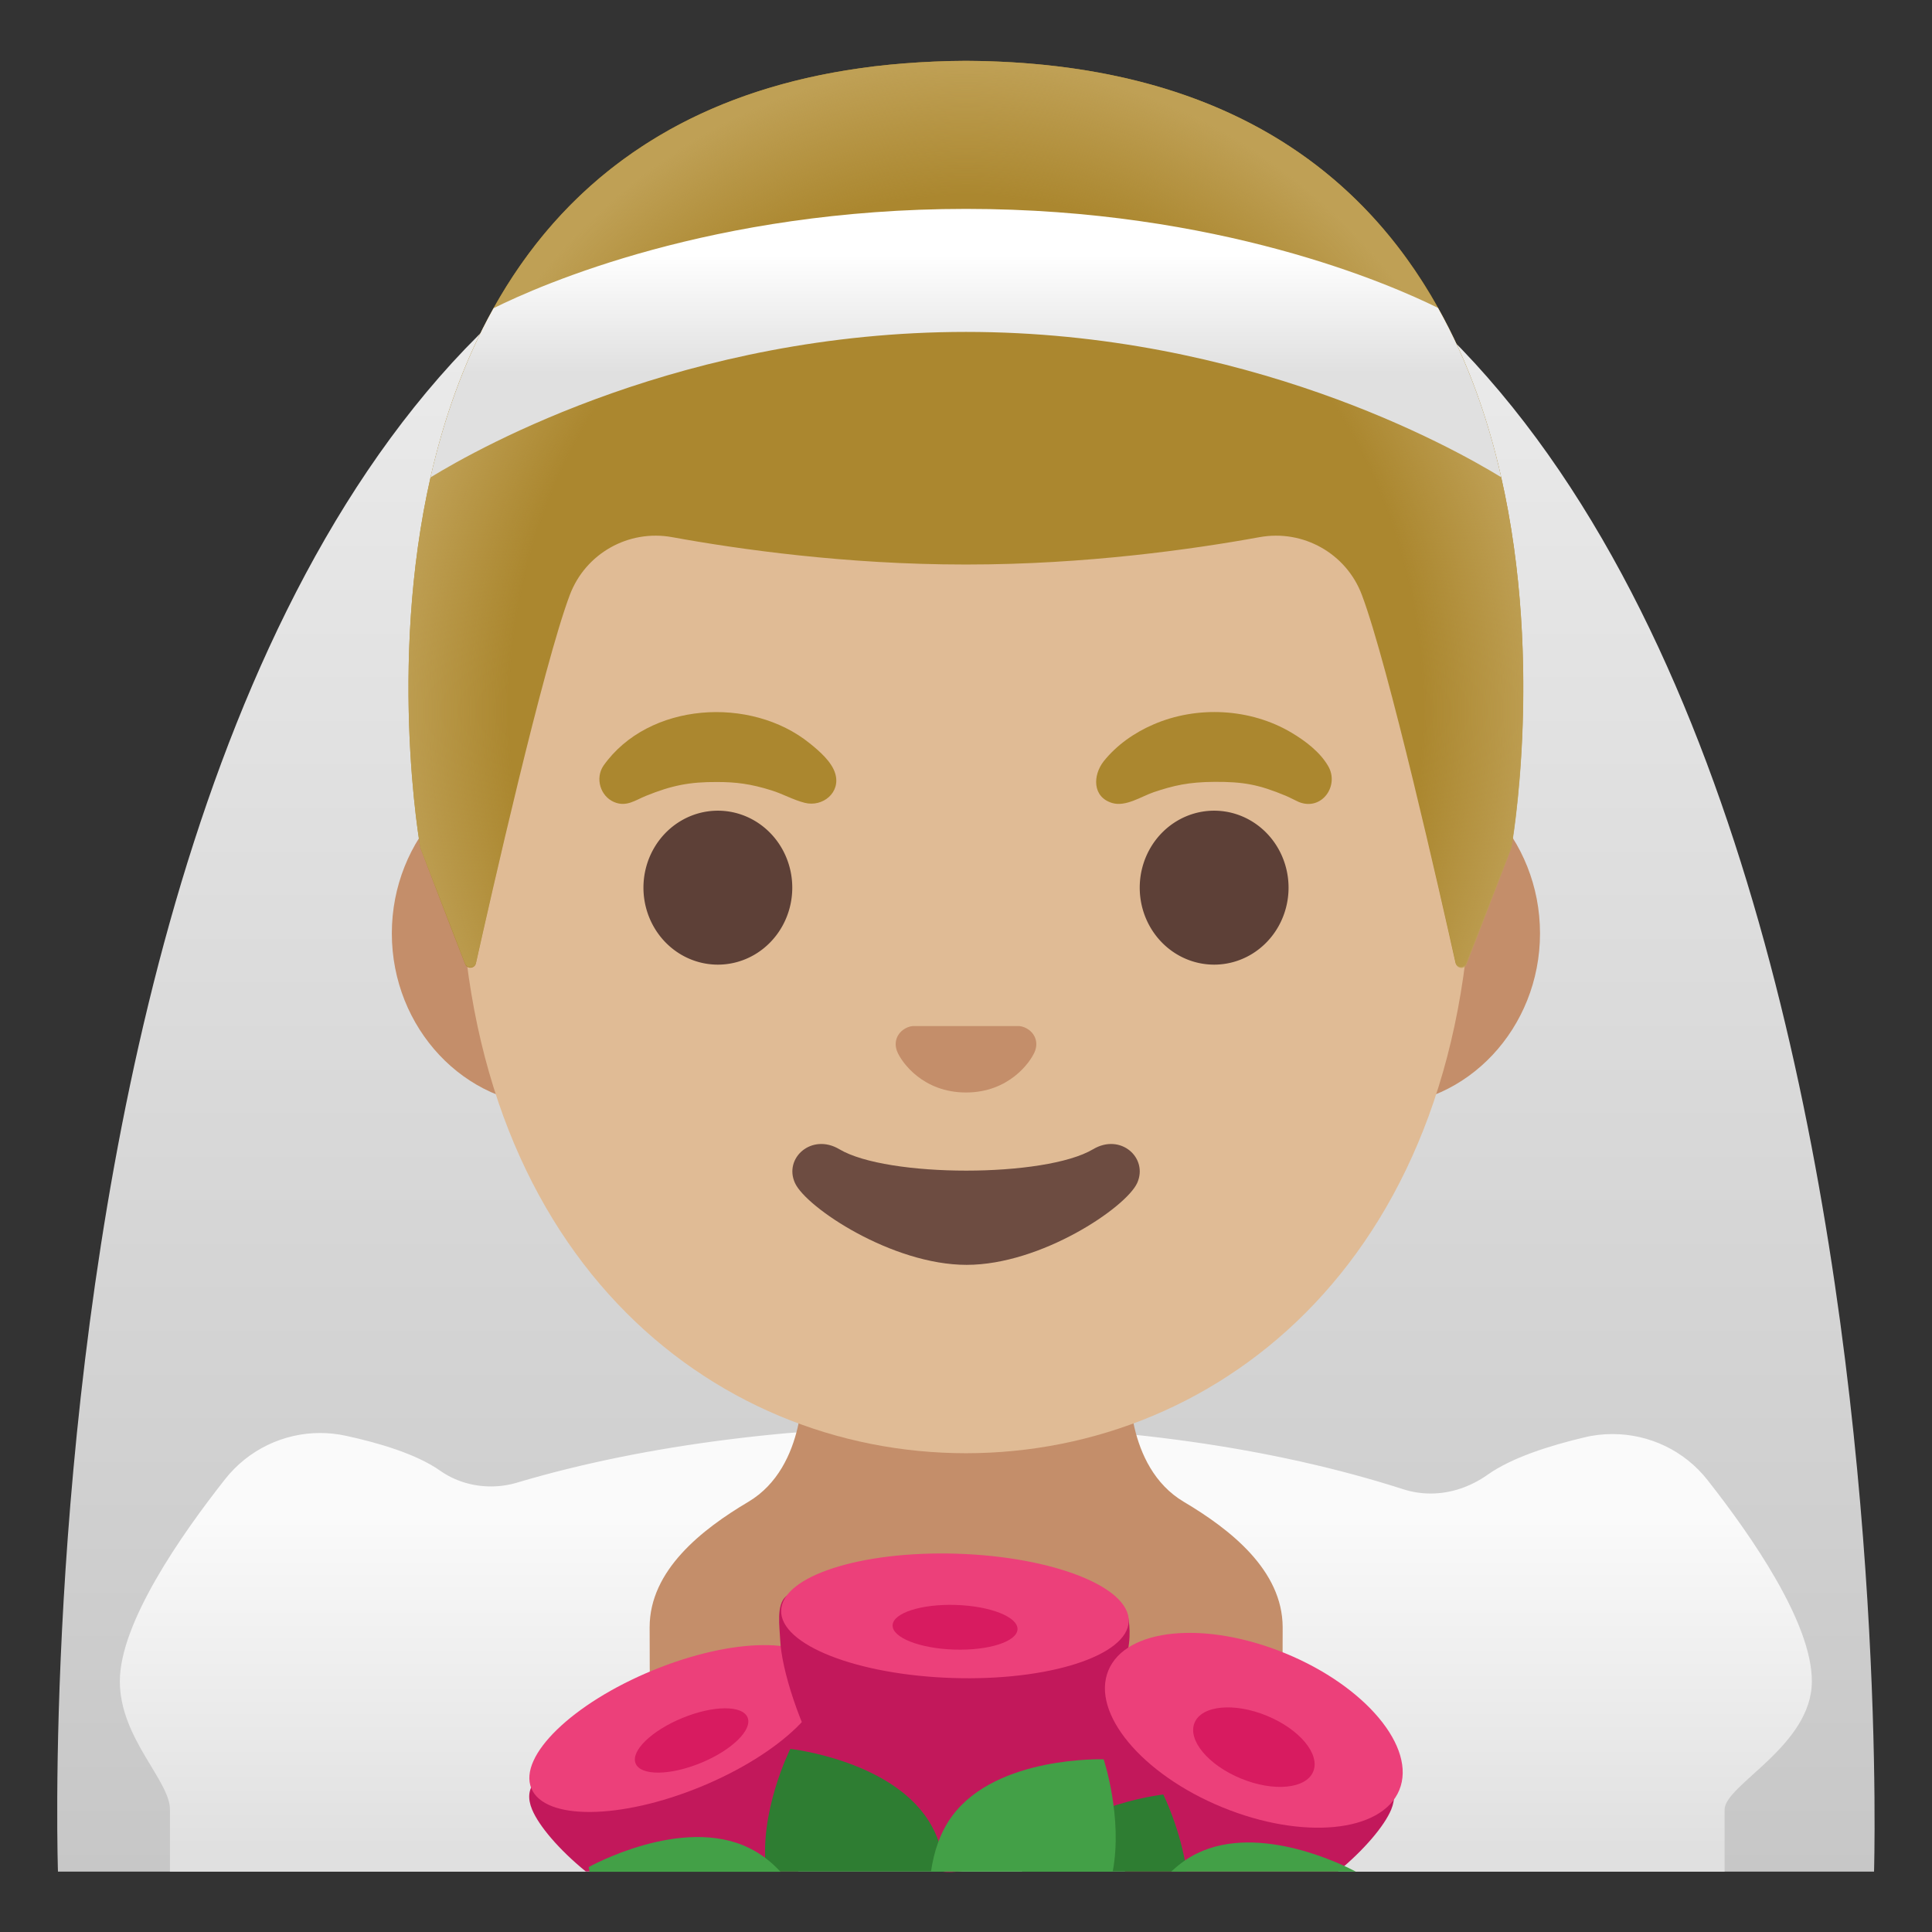 <svg viewBox="0 0 128 128" xmlns="http://www.w3.org/2000/svg">
  <rect x="0" y="0" width="128" height="128" fill="#333333" stroke="none"/>
  <defs>
    <linearGradient id="veil_1_" gradientTransform="matrix(1 0 0 -1 0 0)" gradientUnits="userSpaceOnUse" x1="63.993" x2="63.993" y1="-11.642" y2="-153.177">
      <stop offset="0" stop-color="#EEEEEE"/>
      <stop offset="1" stop-color="#BDBDBD"/>
    </linearGradient>
    <linearGradient id="outfit_1_" gradientTransform="matrix(1 0 0 -1 0 0)" gradientUnits="userSpaceOnUse" x1="63.998" x2="63.998" y1="-94.603" y2="-128.149">
      <stop offset="0.178" stop-color="#FAFAFA"/>
      <stop offset="0.828" stop-color="#E0E0E0"/>
    </linearGradient>
    <radialGradient id="hairHighlights_1_" cx="63.994" cy="-41.746" gradientTransform="matrix(1 0 0 -1.128 0 0)" gradientUnits="userSpaceOnUse" r="38.092">
      <stop offset="0.794" stop-color="#BFA055" stop-opacity="0"/>
      <stop offset="1" stop-color="#BFA055"/>
    </radialGradient>
    <linearGradient id="SVGID_1_" gradientTransform="matrix(1 0 0 -1 0 0)" gradientUnits="userSpaceOnUse" x1="63.99" x2="63.99" y1="-14.201" y2="-24.685">
      <stop offset="0.253" stop-color="#FFFFFF"/>
      <stop offset="1" stop-color="#E0E0E0"/>
    </linearGradient>
  </defs>
  <path id="veil" d="M63.79,9 C-0.15,9 3.84,124 3.84,124 L5.35,124 L6.85,124 L121.16,124 L122.66,124 L124.16,124 C124.16,124 127.74,9 63.79,9 Z" fill="url(#veil_1_)"/>
  <path id="outfit" d="M113.13,98.06 C111.59,96.1 109.26,95.01 106.83,95.01 C106.21,95.01 105.58,95.08 104.97,95.23 C102.69,95.77 100.15,96.57 98.55,97.71 C97.43,98.5 96.12,98.95 94.79,98.95 C94.18,98.95 93.58,98.86 92.98,98.67 C84.29,95.87 73.87,94.45 63.42,94.45 C63.41,94.45 63.4,94.45 63.4,94.45 L63.4,94.45 C63.37,94.45 63.33,94.45 63.29,94.45 C53.09,94.46 42.87,95.66 34.25,98.23 C33.68,98.4 33.1,98.48 32.52,98.48 C31.33,98.48 30.14,98.13 29.15,97.43 C27.6,96.34 25.12,95.6 22.9,95.12 C22.34,95 21.77,94.94 21.21,94.94 C18.79,94.94 16.46,96.04 14.92,97.99 C11.97,101.73 7.94,107.53 7.94,111.39 C7.94,115.16 11.26,117.96 11.26,119.89 L11.26,124 L12.76,124 L14.26,124 L111.26,124 L112.76,124 L114.26,124 L114.26,119.89 C114.26,118.25 120.04,115.67 120.04,111.39 C120.05,107.55 116.08,101.81 113.13,98.06 Z" fill="url(#outfit_1_)"/>
  <path d="M78.43,99.5 C74.5,97.17 74.84,91.42 74.84,91.42 C74.32,89.75 71.9,90.08 70.15,90.08 L64,90.08 L64,90.08 L57.86,90.08 C56.11,90.08 53.69,89.75 53.17,91.42 C53.17,91.42 53.5,97.17 49.58,99.5 C46.51,101.32 43.04,104.03 43.04,107.81 C43.04,113.19 43.08,110.58 43.14,111.48 C43.19,112.21 53.6,112.49 64.01,112.41 C64.01,112.41 64.01,112.41 64.01,112.41 C74.42,112.49 84.83,112.21 84.88,111.48 C84.94,110.58 84.98,113.19 84.98,107.81 C84.97,104.03 81.5,101.32 78.43,99.5 Z" fill="#C48E6A"/>
  <path d="M54.51,111.97 C53.3,109.02 49.57,112.21 44.25,114.39 C38.93,116.58 34.03,116.93 35.25,119.88 C35.7,120.97 37.04,122.55 38.81,123.99 L52.88,123.99 C55.15,120.09 55.4,114.13 54.51,111.97 Z" fill="#C2185B"/>
  <path d="M54.478,110.561 C55.353,112.691 51.747,116.191 46.424,118.378 C41.101,120.564 36.076,120.61 35.201,118.48 C34.325,116.35 37.931,112.85 43.255,110.663 C48.578,108.476 53.602,108.43 54.478,110.561 Z" fill="#EC407A"/>
  <path d="M49.529,113.787 C49.867,114.609 48.48,115.958 46.432,116.8 C44.383,117.641 42.449,117.657 42.111,116.834 C41.773,116.012 43.16,114.663 45.208,113.821 C47.257,112.98 49.191,112.964 49.529,113.787 Z" fill="#D81B60"/>
  <path d="M74.72,109.38 C74.99,108.03 74.72,107.05 74.72,107.05 C73.18,105.05 68.27,105.11 63.27,104.95 C58.58,104.8 53.9,104.21 52.07,105.77 C51.42,106.32 51.65,107.76 51.69,108.65 C51.87,112.51 56.21,123.42 62.41,123.99 L63.45,123.99 C71.75,123.32 73.96,113.09 74.72,109.38 Z" fill="#C2185B"/>
  <path d="M63.44,124 L62.4,124 C62.51,124.01 62.62,124.03 62.73,124.03 C62.97,124.04 63.21,124.02 63.44,124 Z" fill="#C2185B"/>
  <path d="M63.396,102.937 C69.755,103.136 74.852,105.141 74.781,107.416 C74.71,109.69 69.497,111.372 63.138,111.173 C56.779,110.974 51.681,108.969 51.752,106.695 C51.824,104.42 57.037,102.738 63.396,102.937 Z" fill="#EC407A"/>
  <path d="M63.321,106.331 C65.607,106.403 67.438,107.123 67.413,107.94 C67.387,108.757 65.514,109.361 63.229,109.29 C60.943,109.218 59.111,108.498 59.137,107.681 C59.163,106.864 61.036,106.26 63.321,106.331 Z" fill="#D81B60"/>
  <path d="M92.17,119.89 C93.38,116.94 88.49,116.58 83.17,114.4 C77.85,112.22 74.12,109.02 72.91,111.98 C72.02,114.14 72.27,120.1 74.55,124.01 L88.62,124.01 C90.39,122.55 91.72,120.97 92.17,119.89 Z" fill="#C2185B"/>
  <path d="M85.162,109.54 C90.485,111.727 93.863,115.781 92.707,118.596 C91.55,121.411 86.298,121.92 80.974,119.734 C75.651,117.547 72.273,113.492 73.43,110.677 C74.586,107.862 79.839,107.353 85.162,109.54 Z" fill="#EC407A"/>
  <path d="M83.929,113.672 C86.1,114.564 87.477,116.219 87.005,117.368 C86.533,118.518 84.39,118.726 82.219,117.834 C80.048,116.942 78.67,115.287 79.142,114.138 C79.615,112.989 81.758,112.78 83.929,113.672 Z" fill="#D81B60"/>
  <path d="M61.74,121 C59.37,116.64 52.36,115.87 52.36,115.87 C52.36,115.87 50.24,120.08 50.77,124 L62.58,124 C62.5,122.96 62.26,121.93 61.74,121 Z" fill="#2E7D32"/>
  <path d="M49.62,122.43 C45.16,120.25 39,123.7 39,123.7 C39,123.7 39.02,123.81 39.06,124.01 L51.71,124.01 C51.12,123.37 50.43,122.82 49.62,122.43 Z" fill="#43A047"/>
  <path d="M77.07,118.89 C77.07,118.89 70.08,119.66 67.7,124 L78.62,124 C78.23,121.21 77.07,118.89 77.07,118.89 Z" fill="#2E7D32"/>
  <path d="M73.12,116.56 C73.12,116.56 66.07,116.31 63.1,120.29 C62.28,121.39 61.87,122.69 61.68,124 L73.72,124 C74.4,120.41 73.12,116.56 73.12,116.56 Z" fill="#43A047"/>
  <path d="M79.29,122.8 C78.65,123.11 78.1,123.53 77.59,124 L89.83,124 C89.12,123.62 83.46,120.75 79.29,122.8 Z" fill="#43A047"/>
  <path d="M91.33,50.43 L36.67,50.43 C30.78,50.43 25.96,55.57 25.96,61.84 C25.96,68.11 30.78,73.25 36.67,73.25 L91.32,73.25 C97.21,73.25 102.03,68.11 102.03,61.84 C102.03,55.57 97.22,50.43 91.33,50.43 Z" fill="#C48E6A"/>
  <path d="M64,11.07 L64,11.07 L64,11.07 C46.6,11.07 30.48,29.68 30.48,56.47 C30.48,83.11 47.09,96.28 64,96.28 C80.91,96.28 97.52,83.1 97.52,56.46 C97.52,29.68 81.4,11.07 64,11.07 Z" fill="#E0BB95"/>
  <path d="M39.98,50.73 C42.97,46.5 49.76,46.1 53.65,49.25 C54.27,49.75 55.09,50.45 55.33,51.23 C55.73,52.5 54.51,53.49 53.32,53.19 C52.56,53 51.85,52.59 51.1,52.36 C49.73,51.93 48.74,51.81 47.51,51.81 C45.69,51.8 44.52,52.03 42.79,52.73 C42.08,53.02 41.5,53.48 40.69,53.14 C39.77,52.75 39.42,51.56 39.98,50.73 Z" fill="#AB872F"/>
  <path d="M86.04,53.13 C85.75,53 85.47,52.84 85.18,52.72 C83.4,51.98 82.39,51.79 80.46,51.8 C78.76,51.81 77.75,52.04 76.42,52.49 C75.61,52.77 74.58,53.47 73.68,53.2 C72.36,52.8 72.4,51.36 73.12,50.44 C73.98,49.36 75.16,48.54 76.41,48 C79.31,46.74 82.85,46.92 85.58,48.55 C86.47,49.08 87.44,49.81 87.98,50.73 C88.77,52.03 87.58,53.76 86.04,53.13 Z" fill="#AB872F"/>
  <path d="M52.49,58.81 A4.93 5.1 0 1 1 42.63,58.81 A4.93 5.1 0 1 1 52.49,58.81 Z" fill="#5D4037"/>
  <path d="M85.37,58.81 A4.93 5.1 0 1 1 75.51,58.81 A4.93 5.1 0 1 1 85.37,58.81 Z" fill="#5D4037"/>
  <path id="mouth_2_" d="M72.42,76.14 C69.24,78.03 58.79,78.03 55.61,76.14 C53.78,75.05 51.91,76.72 52.67,78.38 C53.42,80.01 59.11,83.8 64.04,83.8 C68.97,83.8 74.59,80.01 75.34,78.38 C76.09,76.72 74.25,75.05 72.42,76.14 Z" fill="#6D4C41"/>
  <path id="nose_2_" d="M67.86,68.06 C67.75,68.02 67.65,67.99 67.54,67.98 L60.46,67.98 C60.35,67.99 60.24,68.02 60.14,68.06 C59.5,68.32 59.15,68.98 59.45,69.69 C59.75,70.4 61.16,72.38 64,72.38 C66.84,72.38 68.25,70.39 68.55,69.69 C68.85,68.98 68.5,68.32 67.86,68.06 Z" fill="#C48E6A"/>
  <path id="hair_7_" d="M64.01,4.03 L64.01,4.03 C64,4.03 64,4.03 63.99,4.03 C63.98,4.03 63.98,4.03 63.97,4.03 L63.97,4.03 C18.54,4.27 27.85,56.17 27.85,56.17 C27.85,56.17 29.89,61.52 30.82,63.88 C30.95,64.22 31.45,64.18 31.53,63.83 C32.5,59.49 35.99,44.1 37.75,39.42 C38.79,36.66 41.65,35.06 44.54,35.59 C48.99,36.4 56.09,37.4 63.91,37.4 C63.94,37.4 63.97,37.4 63.99,37.4 C64.01,37.4 64.05,37.4 64.07,37.4 C71.89,37.4 78.99,36.4 83.44,35.59 C86.34,35.06 89.2,36.67 90.23,39.42 C91.98,44.08 95.45,59.38 96.43,63.78 C96.51,64.14 97.01,64.17 97.14,63.83 L100.12,56.16 C100.14,56.17 109.45,4.27 64.01,4.03 Z" fill="#AB872F"/>
  <path id="hairHighlights" d="M100.14,56.17 C100.14,56.17 98.09,61.54 97.16,63.9 C97.03,64.23 96.54,64.2 96.46,63.84 C95.5,59.52 92.01,44.11 90.24,39.42 C89.21,36.67 86.35,35.06 83.45,35.59 C79,36.4 71.9,37.4 64.08,37.4 L63.91,37.4 C56.08,37.4 48.99,36.4 44.54,35.59 C41.64,35.06 38.78,36.67 37.74,39.42 C35.99,44.09 32.51,59.41 31.53,63.8 C31.45,64.15 30.96,64.18 30.82,63.85 L27.85,56.17 C27.85,56.17 25.69,44.14 28.52,31.63 C29.39,27.83 30.71,23.98 32.7,20.42 C37.08,12.56 44.69,6.06 57.68,4.43 C57.77,4.42 57.86,4.4 57.95,4.39 L57.98,4.39 C59.24,4.24 60.54,4.14 61.9,4.08 C62.58,4.05 63.27,4.03 63.98,4.03 L63.99,4.03 C64,4.03 64,4.03 64.01,4.03 C80.9,4.12 90.23,11.35 95.27,20.4 C97.27,23.96 98.6,27.81 99.46,31.62 C102.3,44.13 100.14,56.17 100.14,56.17 Z" fill="url(#hairHighlights_1_)"/>
  <path d="M99.46,31.62 C96.15,29.59 82.53,21.99 64,21.99 C45.42,21.99 31.78,29.63 28.52,31.63 C29.39,27.83 30.71,23.98 32.7,20.42 C35.77,18.89 47.2,13.84 64,13.84 C80.73,13.84 92.13,18.84 95.27,20.4 C97.27,23.96 98.6,27.81 99.46,31.62 Z" fill="url(#SVGID_1_)"/>
</svg>
